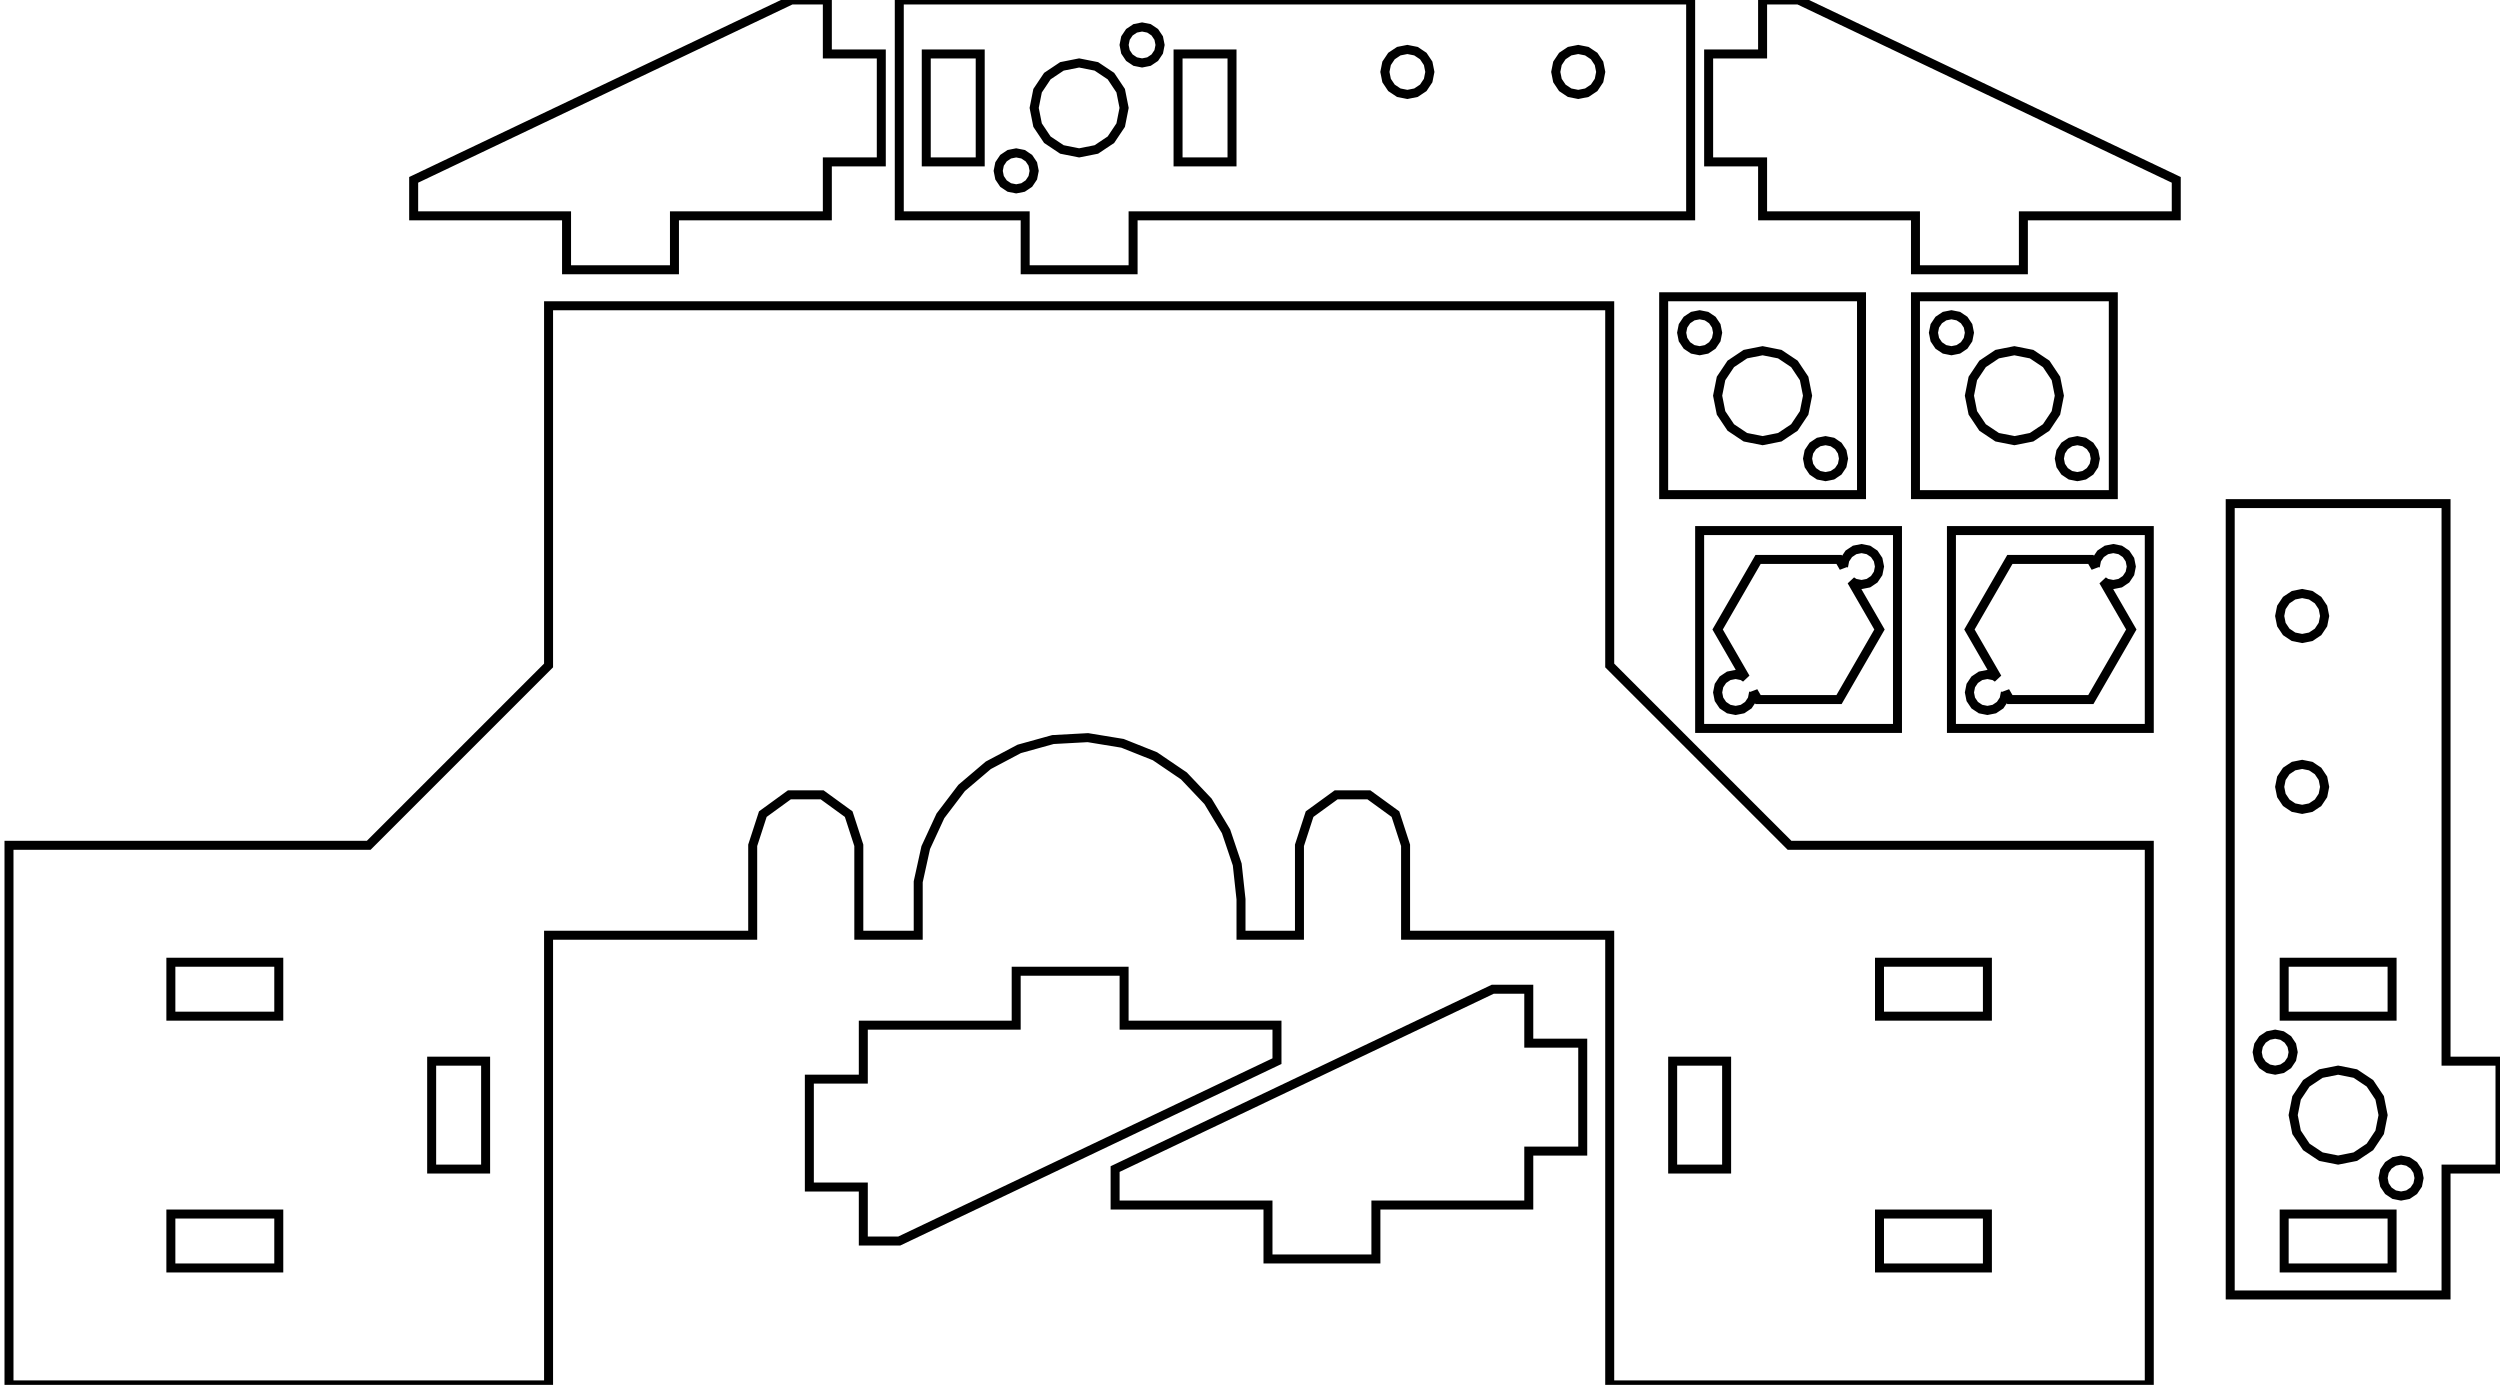 <?xml version="1.0" standalone="no"?>
<!DOCTYPE svg PUBLIC "-//W3C//DTD SVG 1.1//EN" "http://www.w3.org/Graphics/SVG/1.1/DTD/svg11.dtd">
<svg width="139" height="77" viewBox="0 -77 139 77" xmlns="http://www.w3.org/2000/svg" version="1.1">
<title>OpenSCAD Model</title>
<path d="
M 63,-65 L 94,-65 L 94,-77 L 50,-77 L 50,-65 L 57,-65
 L 57,-62 L 63,-62 z
M 63.117,-73.576 L 62.793,-73.793 L 62.576,-74.117 L 62.5,-74.5 L 62.576,-74.883 L 62.793,-75.207
 L 63.117,-75.424 L 63.5,-75.5 L 63.883,-75.424 L 64.207,-75.207 L 64.424,-74.883 L 64.5,-74.5
 L 64.424,-74.117 L 64.207,-73.793 L 63.883,-73.576 L 63.5,-73.5 z
M 77.772,-71.845 L 77.366,-72.116 L 77.095,-72.522 L 77,-73 L 77.095,-73.478 L 77.366,-73.884
 L 77.772,-74.155 L 78.25,-74.25 L 78.728,-74.155 L 79.134,-73.884 L 79.405,-73.478 L 79.5,-73
 L 79.405,-72.522 L 79.134,-72.116 L 78.728,-71.845 L 78.25,-71.75 z
M 87.272,-71.845 L 86.866,-72.116 L 86.595,-72.522 L 86.5,-73 L 86.595,-73.478 L 86.866,-73.884
 L 87.272,-74.155 L 87.75,-74.25 L 88.228,-74.155 L 88.634,-73.884 L 88.905,-73.478 L 89,-73
 L 88.905,-72.522 L 88.634,-72.116 L 88.228,-71.845 L 87.75,-71.75 z
M 51.5,-68 L 51.5,-74 L 54.5,-74 L 54.5,-68 z
M 65.5,-68 L 65.5,-74 L 68.5,-74 L 68.5,-68 z
M 59.043,-68.69 L 58.232,-69.232 L 57.69,-70.043 L 57.5,-71 L 57.69,-71.957 L 58.232,-72.768
 L 59.043,-73.31 L 60,-73.5 L 60.957,-73.31 L 61.768,-72.768 L 62.31,-71.957 L 62.5,-71
 L 62.31,-70.043 L 61.768,-69.232 L 60.957,-68.69 L 60,-68.5 z
M 56.117,-66.576 L 55.793,-66.793 L 55.576,-67.117 L 55.5,-67.5 L 55.576,-67.883 L 55.793,-68.207
 L 56.117,-68.424 L 56.5,-68.5 L 56.883,-68.424 L 57.207,-68.207 L 57.424,-67.883 L 57.5,-67.5
 L 57.424,-67.117 L 57.207,-66.793 L 56.883,-66.576 L 56.5,-66.5 z
M 112.5,-65 L 121,-65 L 121,-67 L 100,-77 L 98,-77 L 98,-74
 L 95,-74 L 95,-68 L 98,-68 L 98,-65 L 106.5,-65 L 106.5,-62
 L 112.5,-62 z
M 37.5,-65 L 46,-65 L 46,-68 L 49,-68 L 49,-74 L 46,-74
 L 46,-77 L 44,-77 L 23,-67 L 23,-65 L 31.5,-65 L 31.5,-62
 L 37.5,-62 z
M 103.5,-60.5 L 92.5,-60.5 L 92.5,-49.5 L 103.5,-49.5 z
M 94.117,-57.576 L 93.793,-57.793 L 93.576,-58.117 L 93.5,-58.5 L 93.576,-58.883 L 93.793,-59.207
 L 94.117,-59.424 L 94.5,-59.5 L 94.883,-59.424 L 95.207,-59.207 L 95.424,-58.883 L 95.5,-58.5
 L 95.424,-58.117 L 95.207,-57.793 L 94.883,-57.576 L 94.5,-57.5 z
M 97.043,-52.69 L 96.232,-53.232 L 95.69,-54.043 L 95.5,-55 L 95.69,-55.957 L 96.232,-56.768
 L 97.043,-57.31 L 98,-57.5 L 98.957,-57.31 L 99.768,-56.768 L 100.31,-55.957 L 100.5,-55
 L 100.31,-54.043 L 99.768,-53.232 L 98.957,-52.69 L 98,-52.5 z
M 101.117,-50.576 L 100.793,-50.793 L 100.576,-51.117 L 100.5,-51.5 L 100.576,-51.883 L 100.793,-52.207
 L 101.117,-52.424 L 101.5,-52.5 L 101.883,-52.424 L 102.207,-52.207 L 102.424,-51.883 L 102.5,-51.5
 L 102.424,-51.117 L 102.207,-50.793 L 101.883,-50.576 L 101.5,-50.5 z
M 117.5,-60.5 L 106.5,-60.5 L 106.5,-49.5 L 117.5,-49.5 z
M 108.117,-57.576 L 107.793,-57.793 L 107.576,-58.117 L 107.5,-58.5 L 107.576,-58.883 L 107.793,-59.207
 L 108.117,-59.424 L 108.5,-59.5 L 108.883,-59.424 L 109.207,-59.207 L 109.424,-58.883 L 109.5,-58.5
 L 109.424,-58.117 L 109.207,-57.793 L 108.883,-57.576 L 108.5,-57.5 z
M 111.043,-52.69 L 110.232,-53.232 L 109.69,-54.043 L 109.5,-55 L 109.69,-55.957 L 110.232,-56.768
 L 111.043,-57.31 L 112,-57.5 L 112.957,-57.31 L 113.768,-56.768 L 114.31,-55.957 L 114.5,-55
 L 114.31,-54.043 L 113.768,-53.232 L 112.957,-52.69 L 112,-52.5 z
M 115.117,-50.576 L 114.793,-50.793 L 114.576,-51.117 L 114.5,-51.5 L 114.576,-51.883 L 114.793,-52.207
 L 115.117,-52.424 L 115.5,-52.5 L 115.883,-52.424 L 116.207,-52.207 L 116.424,-51.883 L 116.5,-51.5
 L 116.424,-51.117 L 116.207,-50.793 L 115.883,-50.576 L 115.5,-50.5 z
M 30.5,-25 L 41.85,-25 L 41.85,-30 L 42.413,-31.734 L 43.888,-32.806 L 45.712,-32.806
 L 47.187,-31.734 L 47.75,-30 L 47.75,-25 L 51.053,-25 L 51.053,-27.973 L 51.471,-29.874
 L 52.288,-31.64 L 53.466,-33.189 L 54.949,-34.449 L 56.669,-35.361 L 58.544,-35.881 L 60.487,-35.987
 L 62.408,-35.672 L 64.216,-34.952 L 65.826,-33.859 L 67.165,-32.447 L 68.168,-30.779 L 68.79,-28.935
 L 69,-27 L 69,-25 L 72.25,-25 L 72.25,-30 L 72.813,-31.734 L 74.288,-32.806
 L 76.112,-32.806 L 77.587,-31.734 L 78.15,-30 L 78.15,-25 L 89.5,-25 L 89.5,-0
 L 119.5,-0 L 119.5,-30 L 99.5,-30 L 89.5,-40 L 89.5,-60 L 30.5,-60
 L 30.5,-40 L 20.5,-30 L 0.5,-30 L 0.5,-0 L 30.5,-0 z
M 9.5,-20.5 L 9.5,-23.5 L 15.5,-23.5 L 15.5,-20.5 z
M 104.5,-20.5 L 104.5,-23.5 L 110.5,-23.5 L 110.5,-20.5 z
M 93,-12 L 93,-18 L 96,-18 L 96,-12 z
M 24,-12 L 24,-18 L 27,-18 L 27,-12 z
M 104.5,-6.5 L 104.5,-9.5 L 110.5,-9.5 L 110.5,-6.5 z
M 9.5,-6.5 L 9.5,-9.5 L 15.5,-9.5 L 15.5,-6.5 z
M 136,-12 L 139,-12 L 139,-18 L 136,-18 L 136,-49 L 124,-49
 L 124,-5 L 136,-5 z
M 127.522,-41.595 L 127.116,-41.866 L 126.845,-42.272 L 126.75,-42.75 L 126.845,-43.228 L 127.116,-43.634
 L 127.522,-43.905 L 128,-44 L 128.478,-43.905 L 128.884,-43.634 L 129.155,-43.228 L 129.25,-42.75
 L 129.155,-42.272 L 128.884,-41.866 L 128.478,-41.595 L 128,-41.5 z
M 127.522,-32.095 L 127.116,-32.366 L 126.845,-32.772 L 126.75,-33.25 L 126.845,-33.728 L 127.116,-34.134
 L 127.522,-34.405 L 128,-34.5 L 128.478,-34.405 L 128.884,-34.134 L 129.155,-33.728 L 129.25,-33.25
 L 129.155,-32.772 L 128.884,-32.366 L 128.478,-32.095 L 128,-32 z
M 127,-20.5 L 127,-23.5 L 133,-23.5 L 133,-20.5 z
M 126.117,-17.576 L 125.793,-17.793 L 125.576,-18.117 L 125.5,-18.5 L 125.576,-18.883 L 125.793,-19.207
 L 126.117,-19.424 L 126.5,-19.5 L 126.883,-19.424 L 127.207,-19.207 L 127.424,-18.883 L 127.5,-18.5
 L 127.424,-18.117 L 127.207,-17.793 L 126.883,-17.576 L 126.5,-17.5 z
M 129.043,-12.69 L 128.232,-13.232 L 127.69,-14.043 L 127.5,-15 L 127.69,-15.957 L 128.232,-16.768
 L 129.043,-17.31 L 130,-17.5 L 130.957,-17.31 L 131.768,-16.768 L 132.31,-15.957 L 132.5,-15
 L 132.31,-14.043 L 131.768,-13.232 L 130.957,-12.69 L 130,-12.5 z
M 133.117,-10.576 L 132.793,-10.793 L 132.576,-11.117 L 132.5,-11.5 L 132.576,-11.883 L 132.793,-12.207
 L 133.117,-12.424 L 133.5,-12.5 L 133.883,-12.424 L 134.207,-12.207 L 134.424,-11.883 L 134.5,-11.5
 L 134.424,-11.117 L 134.207,-10.793 L 133.883,-10.576 L 133.5,-10.5 z
M 127,-6.5 L 127,-9.5 L 133,-9.5 L 133,-6.5 z
M 105.5,-47.5 L 94.5,-47.5 L 94.5,-36.5 L 105.5,-36.5 z
M 96.117,-37.576 L 95.793,-37.793 L 95.576,-38.117 L 95.5,-38.5 L 95.576,-38.883 L 95.793,-39.207
 L 96.117,-39.424 L 96.5,-39.5 L 96.883,-39.424 L 97.053,-39.31 L 95.5,-42 L 97.75,-45.897
 L 102.25,-45.897 L 102.511,-45.445 L 102.5,-45.5 L 102.576,-45.883 L 102.793,-46.207 L 103.117,-46.424
 L 103.5,-46.5 L 103.883,-46.424 L 104.207,-46.207 L 104.424,-45.883 L 104.5,-45.5 L 104.424,-45.117
 L 104.207,-44.793 L 103.883,-44.576 L 103.5,-44.5 L 103.117,-44.576 L 102.947,-44.69 L 104.5,-42
 L 102.25,-38.103 L 97.75,-38.103 L 97.489,-38.555 L 97.5,-38.5 L 97.424,-38.117 L 97.207,-37.793
 L 96.883,-37.576 L 96.5,-37.5 z
M 119.5,-47.5 L 108.5,-47.5 L 108.5,-36.5 L 119.5,-36.5 z
M 110.117,-37.576 L 109.793,-37.793 L 109.576,-38.117 L 109.5,-38.5 L 109.576,-38.883 L 109.793,-39.207
 L 110.117,-39.424 L 110.5,-39.5 L 110.883,-39.424 L 111.053,-39.31 L 109.5,-42 L 111.75,-45.897
 L 116.25,-45.897 L 116.511,-45.445 L 116.5,-45.5 L 116.576,-45.883 L 116.793,-46.207 L 117.117,-46.424
 L 117.5,-46.5 L 117.883,-46.424 L 118.207,-46.207 L 118.424,-45.883 L 118.5,-45.5 L 118.424,-45.117
 L 118.207,-44.793 L 117.883,-44.576 L 117.5,-44.5 L 117.117,-44.576 L 116.947,-44.69 L 118.5,-42
 L 116.25,-38.103 L 111.75,-38.103 L 111.489,-38.555 L 111.5,-38.5 L 111.424,-38.117 L 111.207,-37.793
 L 110.883,-37.576 L 110.5,-37.5 z
M 71,-18 L 71,-20 L 62.5,-20 L 62.5,-23 L 56.5,-23 L 56.5,-20
 L 48,-20 L 48,-17 L 45,-17 L 45,-11 L 48,-11 L 48,-8
 L 50,-8 z
M 76.5,-10 L 85,-10 L 85,-13 L 88,-13 L 88,-19 L 85,-19
 L 85,-22 L 83,-22 L 62,-12 L 62,-10 L 70.5,-10 L 70.5,-7
 L 76.5,-7 z
" stroke="black" fill="none" stroke-width="0.5"/></svg>
